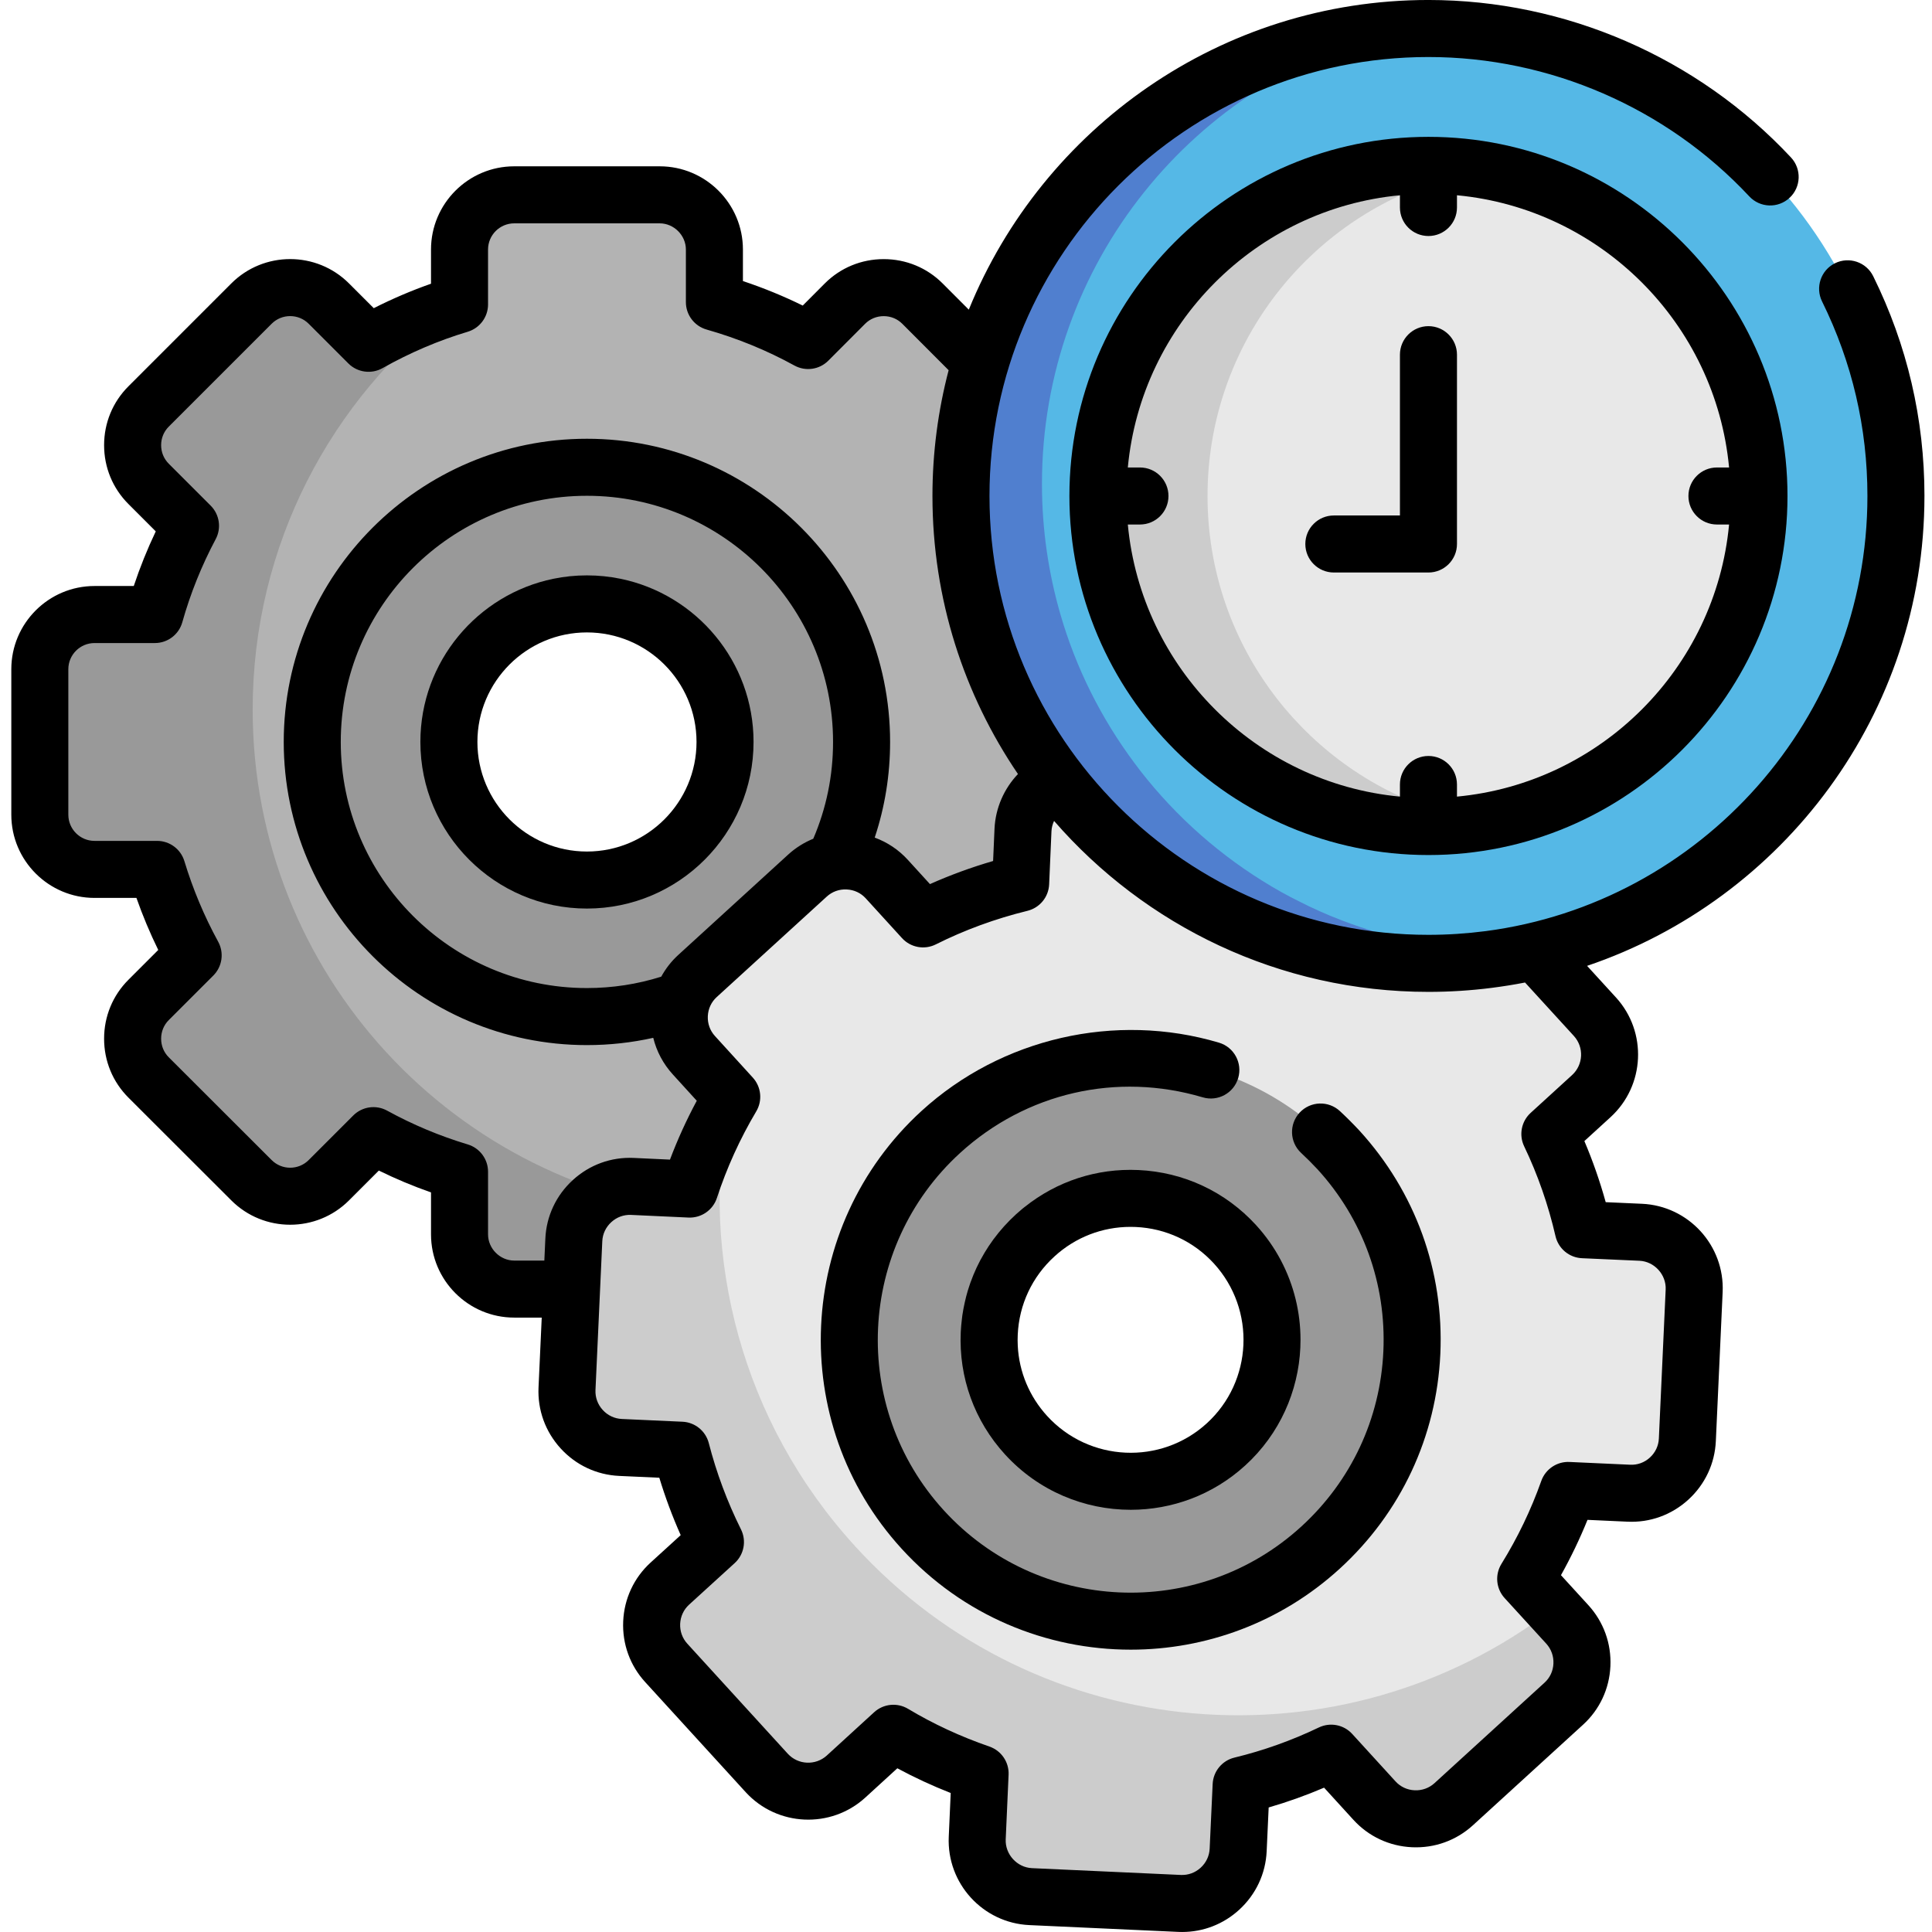 <svg height="511pt" viewBox="-2 0 511 511.998" width="511pt" xmlns="http://www.w3.org/2000/svg"><g fill-rule="evenodd"><path d="m64.148 80.457-27.27 27.27c-5.641 5.641-5.641 14.863 0 20.5l11.109 11.113c-3.949 7.418-7.133 15.285-9.445 23.52h-15.992c-7.98 0-14.496 6.516-14.496 14.496v38.551c0 7.98 6.516 14.492 14.496 14.492h16.582c2.426 7.984 5.641 15.625 9.562 22.789l-11.816 11.816c-5.641 5.637-5.641 14.891 0 20.527l27.27 27.242c5.641 5.641 14.863 5.641 20.504 0l11.816-11.812c7.188 3.945 14.832 7.16 22.812 9.559v16.609c0 7.953 6.516 14.496 14.496 14.496h38.551c7.953 0 14.496-6.543 14.496-14.496v-15.988c8.234-2.34 16.102-5.527 23.52-9.477l11.082 11.109c5.641 5.641 14.891 5.641 20.531 0l27.242-27.242c5.641-5.637 5.641-14.891 0-20.527l-10.492-10.492c4.262-7.559 7.727-15.652 10.293-24.113h14.555c7.953 0 14.496-6.512 14.496-14.492v-38.551c0-7.98-6.543-14.496-14.496-14.496h-13.934c-2.48-8.742-5.922-17.062-10.18-24.844l9.758-9.785c5.641-5.641 5.641-14.863 0-20.504l-27.242-27.27c-5.641-5.641-14.891-5.641-20.531 0l-9.758 9.785c-7.809-4.285-16.129-7.695-24.844-10.18v-13.934c0-7.98-6.543-14.492-14.496-14.492h-38.551c-7.98 0-14.496 6.512-14.496 14.492v14.555c-8.488 2.539-16.551 6.035-24.109 10.293l-10.52-10.52c-5.641-5.641-14.863-5.641-20.504 0zm88.891 79.582c-20.191 0-36.578 16.387-36.578 36.578 0 20.219 16.387 36.602 36.578 36.602 20.219 0 36.605-16.383 36.605-36.602 0-20.191-16.387-36.578-36.605-36.578zm0 0" fill="#b3b3b3"/><path d="m153.039 269.402c40.215 0 72.785-32.574 72.785-72.789 0-40.184-32.57-72.785-72.785-72.785-40.188 0-72.789 32.602-72.789 72.785 0 40.215 32.602 72.789 72.789 72.789zm0-109.363c-20.191 0-36.578 16.387-36.578 36.578 0 20.219 16.387 36.602 36.578 36.602 20.219 0 36.605-16.383 36.605-36.602 0-20.191-16.387-36.578-36.605-36.578zm0 0" fill="#999"/><path d="m64.461 188.043c0-43.57 20.781-82.289 52.961-106.797-7.812 2.508-15.258 5.781-22.25 9.73l-10.52-10.52c-5.641-5.641-14.863-5.641-20.504 0l-27.27 27.27c-5.641 5.641-5.641 14.863 0 20.5l11.109 11.113c-3.949 7.418-7.133 15.285-9.445 23.52h-15.992c-7.98 0-14.496 6.516-14.496 14.496v38.551c0 7.98 6.516 14.492 14.496 14.492h16.582c2.426 7.984 5.641 15.625 9.562 22.789l-11.816 11.816c-5.641 5.637-5.641 14.891 0 20.527l27.27 27.242c5.641 5.641 14.863 5.641 20.504 0l11.816-11.812c7.188 3.945 14.832 7.16 22.812 9.559v16.609c0 7.953 6.516 14.496 14.496 14.496h38.551c7.98 0 14.496-6.543 14.496-14.496v-5.473c-68.586-5.949-122.363-63.508-122.363-133.613zm0 0" fill="#999"/><path d="m149.57 328.594-1.777 39.453c-.395 8.18 5.977 15.172 14.156 15.539l16.074.734c2.145 8.32 5.16 16.469 9.082 24.336l-12.098 11.027c-6.035 5.527-6.461 14.973-.934 21.008l26.621 29.16c5.531 6.035 14.977 6.457 21.012.957l12.547-11.449c7.336 4.371 15.062 7.926 22.984 10.633l-.762 17.117c-.363 8.152 6.008 15.145 14.16 15.512l39.48 1.805c8.152.367 15.145-6.008 15.512-14.184l.789-17.121c8.148-1.973 16.16-4.82 23.859-8.516l11.477 12.578c5.5 6.035 14.945 6.457 20.98.957l29.191-26.648c6.035-5.5 6.457-14.945.93-21.008l-11.027-12.07c4.625-7.473 8.375-15.312 11.25-23.434l16.078.73c8.176.395 15.145-6.008 15.508-14.156l1.809-39.48c.363-8.152-6.008-15.145-14.188-15.512l-15.199-.676c-2.004-8.688-4.938-17.203-8.855-25.383l11-10.039c6.035-5.527 6.457-14.973.957-21.008l-26.652-29.16c-5.496-6.035-14.945-6.488-20.98-.957l-10.547 9.613c-7.895-4.906-16.242-8.824-24.875-11.758l.648-14.156c.367-8.152-6.008-15.145-14.184-15.512l-39.453-1.805c-8.18-.367-15.148 6.008-15.539 14.184l-.621 14.129c-8.855 2.172-17.543 5.301-25.863 9.477l-9.613-10.547c-5.5-6.035-14.949-6.457-20.984-.961l-29.188 26.652c-6.035 5.496-6.457 14.945-.957 20.98l10.039 11.027c-4.625 7.781-8.348 15.988-11.109 24.449l-15.23-.707c-8.148-.363-15.145 6.012-15.508 14.188zm122.281-1.211c-15.285 13.961-16.387 37.676-2.426 52.961 13.988 15.312 37.707 16.387 52.988 2.426 15.285-13.961 16.359-37.676 2.398-52.988-13.961-15.289-37.676-16.359-52.961-2.398zm0 0" fill="#e8e8e8"/><path d="m347.43 410.152c30.43-27.777 32.574-74.957 4.793-105.387-27.777-30.43-74.957-32.574-105.387-4.793-30.43 27.805-32.574 74.984-4.797 105.383 27.781 30.43 74.961 32.574 105.391 4.797zm-75.578-82.77c-15.285 13.961-16.387 37.676-2.426 52.961 13.988 15.312 37.707 16.387 52.988 2.426 15.285-13.961 16.359-37.676 2.398-52.988-13.961-15.289-37.676-16.359-52.961-2.398zm0 0" fill="#999"/><path d="m224.133 409.785c-30.09-32.969-41.145-76.621-33.699-117.398-4.176 7.273-7.559 14.891-10.125 22.73l-15.23-.707c-8.148-.367-15.145 6.008-15.508 14.184l-1.777 39.453c-.395 8.18 5.977 15.172 14.156 15.539l16.074.734c2.145 8.32 5.16 16.469 9.082 24.309l-12.098 11.055c-6.035 5.527-6.461 14.977-.934 21.008l26.621 29.16c5.531 6.035 14.977 6.457 21.012.961l12.547-11.477c7.336 4.398 15.062 7.922 22.984 10.656l-.762 17.121c-.363 8.148 6.008 15.145 14.16 15.512l39.48 1.805c8.152.367 15.145-6.008 15.512-14.188l.789-17.117c8.148-1.977 16.16-4.824 23.859-8.52l11.477 12.578c5.5 6.039 14.945 6.461 20.98.961l29.191-26.652c6.035-5.496 6.457-14.945.93-21.008l-3.777-4.117c-56.008 42.863-136.492 36.492-184.945-16.582zm0 0" fill="#ccc"/><path d="m376.055 255.301c68.414 0 123.887-55.441 123.887-123.855 0-68.445-55.473-123.887-123.887-123.887-68.418 0-123.891 55.441-123.891 123.887 0 68.414 55.473 123.855 123.891 123.855zm0 0" fill="#55b8e6"/><path d="m376.055 219.035c48.363 0 87.594-39.227 87.594-87.59 0-48.395-39.23-87.621-87.594-87.621-48.395 0-87.594 39.227-87.594 87.621 0 48.363 39.199 87.59 87.594 87.59zm0 0" fill="#e8e8e8"/><path d="m317.508 131.445c0-38.215 24.449-70.703 58.547-82.688 4.68-1.633 9.531-2.902 14.523-3.723-4.738-.789-9.59-1.211-14.523-1.211-48.395 0-87.594 39.227-87.594 87.621 0 48.363 39.199 87.59 87.594 87.59 4.934 0 9.785-.422 14.523-1.215-4.992-.816-9.844-2.086-14.523-3.723-34.098-11.984-58.547-44.469-58.547-82.652zm0 0" fill="#ccc"/><path d="m273.629 128.227c0-58.402 40.438-107.387 94.84-120.445-52.711 3.188-96.535 39.316-111.113 88.074-3.383 11.281-5.191 23.207-5.191 35.59 0 28.367 9.535 54.512 25.609 75.406 5.047 6.598 10.773 12.664 17.062 18.133 21.742 18.895 50.141 30.316 81.219 30.316 9.73 0 19.176-1.102 28.258-3.215.25-.086.535-.141.789-.199-.312.027-.621.027-.902.059-2.23.113-4.457.168-6.684.168-11.734 0-23.07-1.637-33.844-4.684-3.664-1.043-7.273-2.227-10.801-3.609-3.836-1.465-7.613-3.156-11.25-5.02-1.496-.734-2.988-1.523-4.457-2.34-13.707-7.672-25.805-17.852-35.676-29.949-1.184-1.438-2.34-2.934-3.438-4.43-8.688-11.676-15.371-24.93-19.516-39.227-3.188-10.996-4.906-22.613-4.906-34.629zm0 0" fill="#507fcf"/></g><path d="m161.93 153.379c-2.875-.59-5.848-.898-8.891-.898-3.043 0-6.012.309-8.883.898-20.094 4.125-35.25 21.941-35.25 43.238 0 24.352 19.797 44.16 44.133 44.16 24.352 0 44.16-19.809 44.16-44.16 0-21.297-15.168-39.113-35.27-43.238zm-8.891 72.285c-16.004 0-29.02-13.031-29.02-29.047 0-16.004 13.016-29.02 29.02-29.02 16.016 0 29.047 13.016 29.047 29.02 0 16.016-13.031 29.047-29.047 29.047zm0 0"/><path d="m507.5 131.445c0-20.41-4.57-40.008-13.586-58.258-1.848-3.738-6.379-5.273-10.125-3.426-3.738 1.848-5.273 6.379-3.426 10.121 7.977 16.148 12.023 33.496 12.023 51.562 0 58.992-44.164 107.863-101.176 115.312-5.023.648-10.094.984-15.156.984-64.145 0-116.332-52.172-116.332-116.297 0-64.145 52.188-116.332 116.332-116.332 32.117 0 63.109 13.465 85.031 36.941 2.848 3.051 7.629 3.215 10.68.367s3.215-7.629.367-10.684c-24.766-26.523-59.785-41.738-96.078-41.738-55.023 0-102.25 33.988-121.812 82.066l-6.941-6.953c-4.156-4.156-9.699-6.441-15.609-6.441s-11.453 2.285-15.617 6.449l-5.84 5.859c-5.09-2.5-10.391-4.672-15.852-6.492v-8.359c0-12.156-9.895-22.051-22.055-22.051h-38.551c-12.16 0-22.055 9.895-22.055 22.051v9.062c-5.148 1.809-10.223 3.973-15.172 6.48l-6.559-6.559c-8.598-8.598-22.59-8.598-31.188 0l-27.27 27.27c-4.156 4.156-6.445 9.691-6.445 15.594 0 5.902 2.289 11.441 6.445 15.594l7.246 7.25c-2.242 4.711-4.191 9.551-5.828 14.48h-10.402c-12.16 0-22.051 9.895-22.051 22.055v38.547c0 12.16 9.891 22.055 22.051 22.055h11.109c1.66 4.719 3.594 9.328 5.781 13.793l-7.906 7.906c-4.156 4.156-6.445 9.699-6.445 15.609 0 5.914 2.289 11.457 6.445 15.613l27.27 27.238c8.598 8.602 22.59 8.602 31.191 0l7.902-7.902c4.484 2.199 9.109 4.137 13.828 5.789v11.125c0 12.16 9.891 22.051 22.051 22.051h7.289l-.848 18.527c-.27 5.973 1.809 11.699 5.852 16.133 4.051 4.438 9.57 7.027 15.539 7.297l10.617.48c1.574 5.18 3.469 10.266 5.668 15.211l-7.988 7.281c-4.41 4.035-6.98 9.559-7.25 15.551-.266 5.996 1.812 11.727 5.84 16.125l26.633 29.172c8.34 9.105 22.551 9.75 31.68 1.43l8.496-7.77c4.523 2.438 9.254 4.629 14.145 6.551l-.516 11.602c-.555 12.348 9.031 22.844 21.359 23.402l39.488 1.805c.34.016.684.02 1.023.02 5.59 0 10.914-2.066 15.09-5.879 4.43-4.051 7.02-9.566 7.289-15.527l.531-11.59c4.984-1.445 9.895-3.199 14.684-5.246l7.773 8.52c4.02 4.414 9.539 6.992 15.531 7.266 5.996.27 11.719-1.793 16.133-5.816l29.18-26.645c4.418-4.023 6.996-9.543 7.262-15.543.27-5.988-1.805-11.723-5.84-16.148l-7.262-7.949c2.648-4.742 5-9.641 7.031-14.66l10.59.484c5.957.285 11.68-1.781 16.113-5.816 4.445-4.051 7.039-9.57 7.309-15.543l1.805-39.488c.555-12.348-9.031-22.844-21.371-23.398l-9.621-.43c-1.535-5.539-3.426-10.957-5.652-16.191l6.957-6.355c9.105-8.34 9.754-22.547 1.434-31.68l-7.672-8.395c51.922-17.57 89.402-66.75 89.402-124.52zm-373.723 202.621c-3.762 0-6.938-3.176-6.938-6.938v-16.609c0-3.336-2.191-6.281-5.387-7.238-7.402-2.223-14.586-5.234-21.352-8.949-2.945-1.617-6.605-1.094-8.98 1.281l-11.816 11.816c-2.703 2.707-7.109 2.707-9.816-.004l-27.27-27.238c-1.297-1.301-2.016-3.047-2.016-4.922 0-1.871.715-3.621 2.016-4.922l11.816-11.812c2.371-2.375 2.898-6.027 1.285-8.973-3.684-6.734-6.699-13.918-8.957-21.355-.969-3.184-3.902-5.359-7.23-5.359h-16.582c-3.824 0-6.938-3.113-6.938-6.941v-38.547c0-3.828 3.113-6.941 6.938-6.941h15.992c3.387 0 6.359-2.25 7.273-5.512 2.133-7.586 5.105-14.992 8.844-22.012 1.562-2.934 1.023-6.543-1.328-8.895l-11.113-11.113c-1.297-1.301-2.016-3.043-2.016-4.906 0-1.863.715-3.605 2.016-4.906l27.273-27.27c2.707-2.707 7.109-2.707 9.816 0l10.516 10.52c2.398 2.395 6.102 2.902 9.055 1.238 7.25-4.082 14.844-7.328 22.566-9.637 3.199-.957 5.395-3.902 5.395-7.238v-14.555c0-3.824 3.109-6.938 6.938-6.938h38.551c3.762 0 6.941 3.176 6.941 6.938v13.934c0 3.375 2.238 6.344 5.488 7.27 8.188 2.332 16.016 5.539 23.266 9.531 2.949 1.625 6.621 1.102 8.996-1.285l9.754-9.777c1.301-1.301 3.047-2.02 4.922-2.02 1.871 0 3.621.719 4.914 2.016l12.289 12.309c-2.793 10.652-4.289 21.824-4.289 33.34 0 27.285 8.363 52.652 22.66 73.68-3.668 3.855-5.949 8.965-6.211 14.453l-.375 8.594c-5.75 1.672-11.348 3.723-16.734 6.121l-5.852-6.418c-2.449-2.688-5.457-4.684-8.789-5.902 2.703-8.125 4.078-16.613 4.078-25.355 0-44.305-36.043-80.344-80.348-80.344-44.301 0-80.344 36.039-80.344 80.344 0 44.301 36.043 80.344 80.344 80.344 5.965 0 11.844-.648 17.578-1.926.883 3.578 2.637 6.902 5.18 9.691l6.355 6.984c-2.711 5.047-5.086 10.262-7.102 15.598l-9.629-.449c-5.961-.27-11.684 1.816-16.109 5.859-4.434 4.051-7.023 9.57-7.289 15.531l-.266 5.816zm43.473-80.996c-1.844 1.68-3.344 3.629-4.512 5.754-6.34 2.004-12.953 3.02-19.699 3.02-35.969 0-65.23-29.262-65.23-65.227 0-35.969 29.262-65.23 65.23-65.23s65.23 29.262 65.23 65.23c0 8.949-1.773 17.562-5.242 25.656-2.395.98-4.629 2.363-6.598 4.152zm224.402 7.309 12.949 14.168c2.715 2.98 2.5 7.621-.469 10.34l-10.996 10.039c-2.461 2.246-3.16 5.84-1.723 8.848 3.605 7.516 6.398 15.527 8.309 23.812.762 3.309 3.637 5.703 7.027 5.852l15.227.676c3.941.18 7.125 3.668 6.945 7.617l-1.805 39.488c-.086 1.938-.934 3.73-2.387 5.055-1.441 1.312-3.285 1.992-5.23 1.891l-16.074-.73c-3.316-.156-6.355 1.891-7.469 5.027-2.707 7.641-6.258 15.035-10.555 21.977-1.777 2.875-1.434 6.582.848 9.074l11.023 12.066c1.316 1.441 1.992 3.32 1.902 5.289-.086 1.953-.918 3.746-2.348 5.047l-29.18 26.645c-1.43 1.305-3.309 1.973-5.258 1.883-1.957-.09-3.75-.922-5.051-2.348l-11.48-12.578c-2.246-2.465-5.844-3.164-8.852-1.719-7.168 3.438-14.695 6.125-22.367 7.984-3.266.789-5.617 3.641-5.77 6.996l-.793 17.125c-.086 1.938-.934 3.734-2.383 5.059-1.449 1.324-3.309 2.004-5.23 1.918l-39.488-1.805c-3.945-.18-7.125-3.668-6.949-7.625l.762-17.121c.152-3.344-1.918-6.387-5.082-7.477-7.656-2.645-14.91-6.008-21.562-10-2.867-1.715-6.523-1.348-8.988.906l-12.539 11.469c-2.977 2.711-7.621 2.5-10.34-.469l-26.629-29.168c-1.309-1.43-1.98-3.293-1.895-5.254.09-1.965.926-3.766 2.344-5.066l12.098-11.027c2.496-2.273 3.18-5.93 1.672-8.953-3.625-7.281-6.496-14.969-8.527-22.855-.828-3.211-3.656-5.512-6.973-5.664l-16.082-.73c-1.934-.09-3.727-.934-5.051-2.387-1.328-1.453-2.008-3.32-1.922-5.258l1.805-39.461c.086-1.938.934-3.73 2.387-5.055 1.445-1.324 3.312-2.008 5.227-1.918l15.227.703c3.395.156 6.477-1.973 7.535-5.199 2.598-7.953 6.105-15.672 10.422-22.938 1.699-2.859 1.332-6.492-.906-8.949l-10.043-11.027c-1.305-1.43-1.973-3.297-1.883-5.262.09-1.953.922-3.75 2.352-5.051l29.184-26.645c1.43-1.305 3.297-1.977 5.258-1.879 1.957.086 3.75.918 5.047 2.344l9.617 10.547c2.281 2.504 5.949 3.184 8.973 1.664 7.605-3.812 15.77-6.805 24.273-8.891 3.262-.801 5.602-3.652 5.75-7.008l.617-14.102c.047-.953.293-1.871.688-2.715 24.117 27.738 59.648 45.305 99.211 45.305 5.609 0 11.227-.355 16.789-1.066 2.957-.379 5.895-.844 8.812-1.414zm0 0"/><path d="m269.062 319.844c-.203.164-.41.316-.613.484-.082.07-.164.145-.246.215-.488.41-.973.824-1.449 1.258-1.109 1.016-2.164 2.074-3.16 3.18-.043.047-.078.094-.121.141-.453.508-.898 1.02-1.324 1.543-.395.484-.777.98-1.148 1.48-.07.09-.141.176-.211.266-.297.406-.582.824-.867 1.242-.129.188-.27.371-.395.562-.75 1.129-1.438 2.289-2.078 3.473-.055.102-.113.199-.168.297-.172.328-.328.66-.496.992-.16.32-.328.641-.484.969-.59 1.266-1.121 2.559-1.594 3.875-.02.059-.047.117-.066.176-.145.402-.266.809-.398 1.211-.094.293-.195.582-.285.879-.301 1.004-.555 2.027-.785 3.055-.25 1.129-.477 2.266-.641 3.418-.047.328-.078.656-.117.98-.141 1.152-.25 2.312-.305 3.48-.551 12.02 3.617 23.535 11.734 32.422 8.887 9.727 21.082 14.664 33.316 14.664 10.852 0 21.73-3.883 30.348-11.758.574-.523 1.129-1.059 1.672-1.602 8.629-8.73 12.996-20.238 12.969-31.781-.016-7.215-1.75-14.441-5.227-21.008-1.738-3.285-3.914-6.402-6.531-9.273-8.113-8.883-19.203-14.074-31.223-14.617-11.008-.504-21.578 2.965-30.105 9.777zm50.164 15.027c11.129 12.207 10.273 31.191-1.906 42.316-12.188 11.133-31.172 10.262-42.316-1.941-4.715-5.164-7.426-11.668-7.785-18.559-.051-.988-.055-1.98-.008-2.977.363-7.988 3.82-15.355 9.73-20.742.004 0 .004-.004.004-.004 5.562-5.082 12.672-7.832 20.156-7.832.461 0 .922.008 1.387.031 7.988.359 15.355 3.812 20.738 9.707zm0 0"/><path d="m352.609 294.469c-3.055-2.848-7.836-2.676-10.684.379-2.844 3.055-2.672 7.836.379 10.68 1.523 1.418 2.961 2.855 4.336 4.332 12.074 13.227 18.277 30.363 17.465 48.25-.816 17.887-8.547 34.387-21.773 46.461-27.301 24.922-69.789 22.992-94.711-4.312-24.926-27.273-22.988-69.762 4.309-94.707 17.516-15.988 41.555-21.5 64.301-14.75 4.004 1.191 8.211-1.094 9.398-5.094s-1.094-8.207-5.098-9.395c-27.453-8.152-57.645-1.223-78.793 18.078-33.453 30.57-35.82 82.637-5.277 116.059 16.184 17.73 38.402 26.73 60.703 26.727 19.785 0 39.633-7.086 55.359-21.445 16.207-14.793 25.684-35.016 26.68-56.938.996-21.918-6.602-42.918-21.449-59.18-1.676-1.797-3.359-3.48-5.145-5.145zm0 0"/><path d="m376.055 36.266c-52.465 0-95.152 42.699-95.152 95.18 0 52.465 42.688 95.148 95.152 95.148 52.465 0 95.148-42.688 95.148-95.148 0-52.48-42.684-95.18-95.148-95.18zm7.555 174.844v-3.215c0-4.172-3.383-7.555-7.555-7.555-4.176 0-7.559 3.383-7.559 7.555v3.215c-38.109-3.586-68.523-34-72.113-72.109h3.215c4.176 0 7.559-3.383 7.559-7.555 0-4.176-3.383-7.559-7.559-7.559h-3.215c3.586-38.125 34.004-68.551 72.113-72.141v3.246c0 4.172 3.383 7.555 7.559 7.555 4.172 0 7.555-3.383 7.555-7.555v-3.246c38.113 3.59 68.527 34.016 72.113 72.141h-3.215c-4.176 0-7.559 3.383-7.559 7.559 0 4.172 3.383 7.555 7.559 7.555h3.215c-3.59 38.109-34 68.523-72.113 72.109zm0 0"/><path d="m376.055 86.434c-4.176 0-7.559 3.387-7.559 7.559v42.613h-17.512c-4.176 0-7.559 3.383-7.559 7.555 0 4.176 3.383 7.559 7.559 7.559h25.07c4.172 0 7.559-3.383 7.559-7.559v-50.168c-.004-4.172-3.387-7.559-7.559-7.559zm0 0"/></svg>